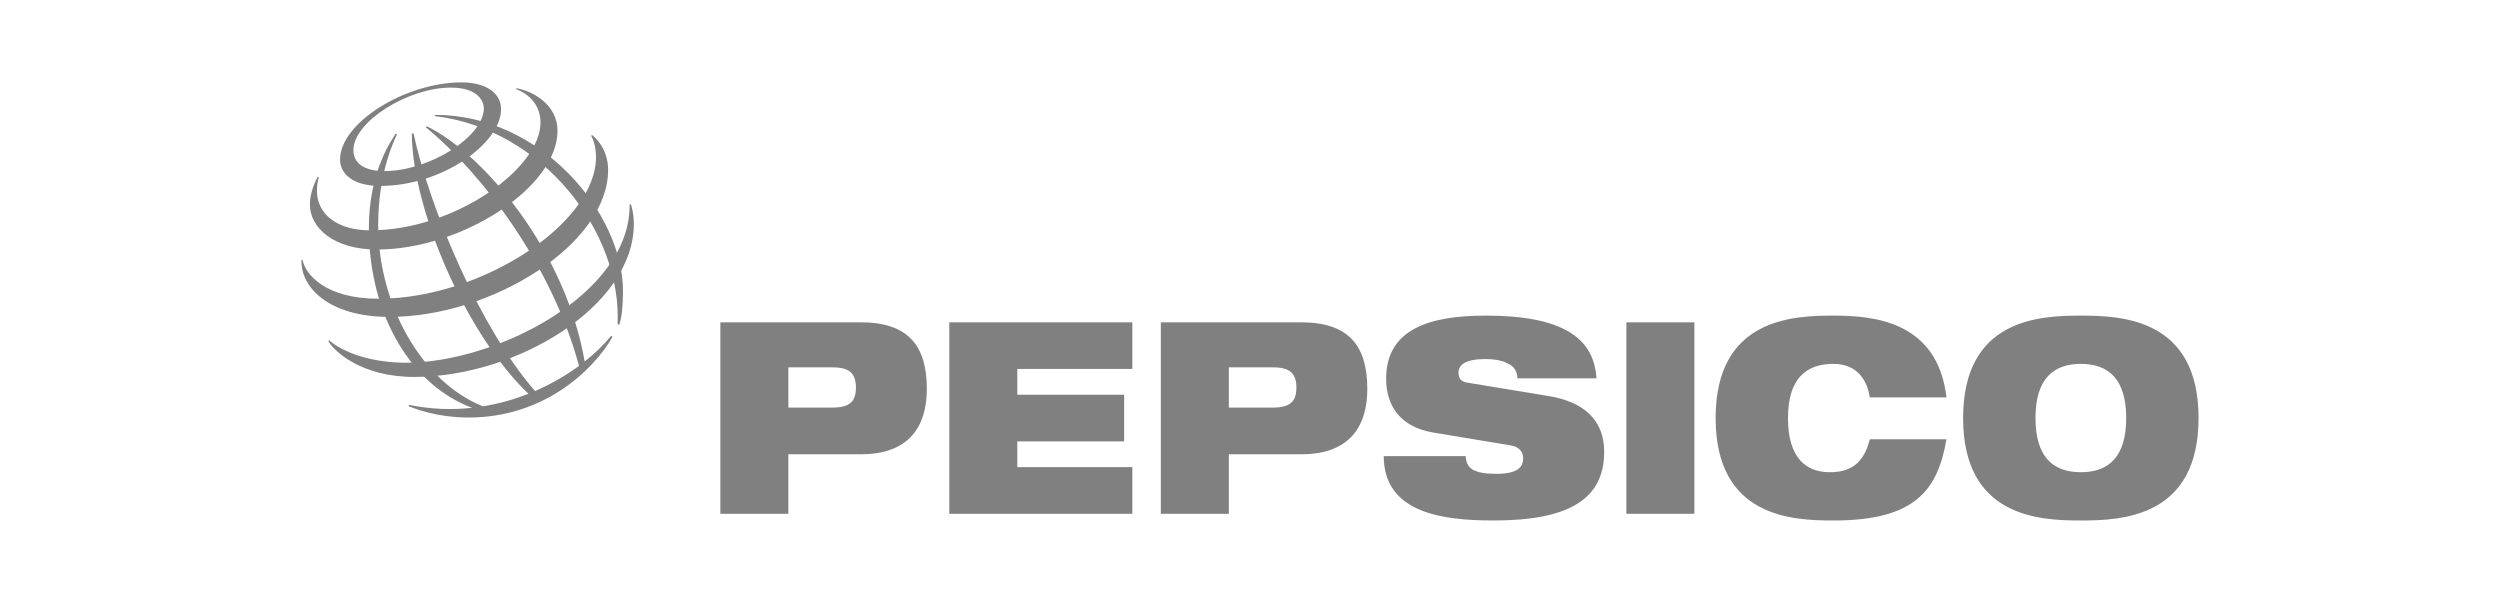 <?xml version="1.0" encoding="UTF-8" standalone="no"?>
<svg
   xmlns:dc="http://purl.org/dc/elements/1.1/"
   xmlns:cc="http://creativecommons.org/ns#"
   xmlns:rdf="http://www.w3.org/1999/02/22-rdf-syntax-ns#"
   xmlns:svg="http://www.w3.org/2000/svg"
   xmlns="http://www.w3.org/2000/svg"
   xml:space="preserve"
   enable-background="new 0 0 400 300"
   viewBox="0 0 518.334 125"
   y="0px"
   x="0px"
   id="logo"
   version="1.1"
   width="414.667pt"
   height="100pt"><defs
     id="defs1715" /><g
     style="fill:#808080"
     id="g5845"
     transform="translate(59.167,-87.501)"><path
       style="fill:#808080"
       d="m 119.294,154.327 -29.108,0 0,39.701 14.103,0 0,-12.346 15.106,0 c 10.002,0 13.603,-5.892 13.603,-13.509 0,-8.842 -3.703,-13.846 -13.704,-13.846 z m -5.902,17.681 -9.103,0 0,-8.342 9.103,0 c 3.552,0 4.902,1.226 4.902,4.227 0,2.89 -1.351,4.115 -4.902,4.115 z m 24.257,-17.681 37.958,0 0,9.673 -23.854,0 0,5.338 22.156,0 0,9.677 -22.156,0 0,5.338 23.854,0 0,9.675 -37.958,0 0,-39.701 z m 72.967,0 -29.106,0 0,39.701 14.103,0 0,-12.346 15.103,0 c 10.004,0 13.606,-5.892 13.606,-13.509 0,-8.842 -3.703,-13.846 -13.706,-13.846 z m -5.901,17.681 -9.102,0 0,-8.342 9.102,0 c 3.551,0 4.902,1.226 4.902,4.227 0,2.89 -1.351,4.115 -4.902,4.115 z m 68.719,9.172 c 0,9.678 -7.102,14.238 -22.957,14.238 -10.852,0 -22.706,-1.668 -22.755,-13.345 l 17.004,0 c 0.048,1.333 0.5,2.222 1.502,2.834 1.047,0.557 2.599,0.836 4.799,0.836 4.4,0 5.603,-1.336 5.603,-3.227 0,-1.168 -0.652,-2.334 -2.548,-2.666 l -16.107,-2.671 c -6.901,-1.17 -9.749,-5.618 -9.749,-11.177 0,-10.289 9.053,-13.066 20.653,-13.066 15.902,0 22.455,4.613 22.956,13.011 l -16.405,0 c 0,-1.613 -0.851,-2.616 -2.149,-3.171 -1.251,-0.61 -2.85,-0.832 -4.402,-0.832 -4.201,0 -5.65,1.166 -5.65,2.836 0,1.11 0.448,1.836 1.849,2.057 l 16.854,2.779 c 7.103,1.168 11.505,4.838 11.505,11.564 z m 4.599,-26.853 14.103,0 0,39.701 -14.103,0 0,-39.701 z m 33.509,19.851 c 0,8.063 3.552,11.23 8.703,11.23 4.452,0 7.103,-2.057 8.253,-6.838 l 15.905,0 0,6.7e-4 c -0.9,5.227 -2.503,9.453 -6.004,12.343 -3.449,2.892 -8.852,4.505 -17.452,4.505 -8.552,0 -24.406,-0.669 -24.406,-21.24 0,-20.575 15.854,-21.242 24.406,-21.242 8.5,0 21.604,1.222 23.457,16.96 l -15.904,0 c -0.4,-2.839 -2.104,-6.953 -7.552,-6.953 -5.754,1e-5 -9.404,3.169 -9.404,11.234 z m 60.718,-21.241 c -8.555,0 -24.409,0.667 -24.409,21.242 0,20.57 15.854,21.24 24.409,21.24 8.553,0 24.407,-0.669 24.407,-21.24 0,-20.575 -15.854,-21.242 -24.407,-21.242 z m 6.7e-4,32.472 c -5.752,-6.7e-4 -9.404,-3.168 -9.404,-11.23 0,-8.065 3.652,-11.234 9.404,-11.234 5.75,0 9.403,3.169 9.403,11.234 0,8.063 -3.653,11.23 -9.403,11.23 z"
       id="path1701" /><path
       style="fill:#808080"
       d="M 68.875,154.721 C 69.786,135.673 53.36,114.223 30.966,111.572 l 0.038,-0.26 c 22.077,0 39.001,20.438 39.001,36.561 -0.021,3.356 -0.286,5.436 -0.759,6.946 l -0.371,-0.098 0,0 z m -1.338,2.421 c -1.469,1.795 -3.316,3.602 -5.48,5.317 C 58.076,139.56 41.249,119.536 29.352,113.692 l -0.255,0.178 c 11.964,9.819 26.234,28.89 31.784,49.488 -2.655,1.957 -5.724,3.757 -9.114,5.219 -11.29,-12.875 -21.816,-37.705 -25.208,-53.462 l -0.345,0.104 c 0.077,15.295 10.935,41.259 24.178,53.929 -2.939,1.159 -6.099,2.063 -9.418,2.602 -12.694,-5.029 -21.73,-21.135 -21.73,-37.634 0,-10.771 3.284,-17.434 3.919,-18.797 l -0.271,-0.107 c -0.769,1.163 -5.579,7.822 -5.579,19.45 0,18.65 9.197,32.905 21.408,37.394 -4.178,0.454 -8.574,0.317 -13.084,-0.614 l -0.091,0.284 c 1.306,0.481 5.738,2.341 12.499,2.341 15.291,0 25.628,-9.501 29.79,-16.723 l -0.298,-0.202 0,0 z"
       id="path1703" /><path
       style="fill:#808080"
       d="m 36.517,104.582 c -11.592,0 -25.184,8.366 -25.184,16.013 0,2.958 2.706,5.457 8.307,5.457 13.001,0 25.08,-8.932 25.08,-15.878 0,-3.655 -3.51,-5.592 -8.203,-5.592 l 0,0 z m 4.628,5.377 c 0,5.855 -11.243,13.012 -20.641,13.012 -4.152,0 -6.396,-1.634 -6.396,-4.331 0,-5.939 11.371,-12.974 20.186,-12.974 5.747,-1e-5 6.851,2.925 6.851,4.293 l 0,0 z"
       id="path1705" /><path
       style="fill:#808080"
       d="m 6.715,124.136 c -0.326,0.564 -1.631,3.119 -1.631,5.737 0,4.855 4.906,9.363 13.929,9.363 17.359,0 37.414,-12.777 37.414,-24.638 0,-5.324 -5.04,-8.219 -8.539,-8.817 l -0.066,0.208 c 1.088,0.344 5.075,2.198 5.075,6.94 0,9.45 -17.707,22.327 -35.345,22.327 -6.752,0 -11.007,-3.333 -11.007,-8.188 0,-1.536 0.32,-2.548 0.404,-2.841 l -0.236,-0.09 0,0 z"
       id="path1707" /><path
       style="fill:#808080"
       d="m 63.584,115.484 c 0.476,0.361 3.335,2.744 3.335,7.25 0,15.364 -24.073,30.473 -45.356,30.473 -12.692,0 -18.478,-6.267 -18.221,-11.831 l 0.228,0 c 0.497,2.89 4.618,8.061 15.727,8.061 21.309,0 45.102,-15.633 45.102,-29.33 0,-2.349 -0.638,-3.813 -0.999,-4.465 l 0.185,-0.158 0,0 z"
       id="path1709" /><path
       style="fill:#808080"
       d="m 71.63,129.828 c 0.1,0.327 0.618,1.798 0.618,4.102 0,17.091 -24.362,31.724 -45.551,31.724 -10.905,0 -16.6,-5.297 -17.803,-7.449 l 0.194,-0.143 c 3.018,2.639 8.961,4.644 15.897,4.644 18.713,0 46.636,-14.237 46.387,-32.815 l 0.257,-0.062 0,0 z"
       id="path1711" /></g></svg>